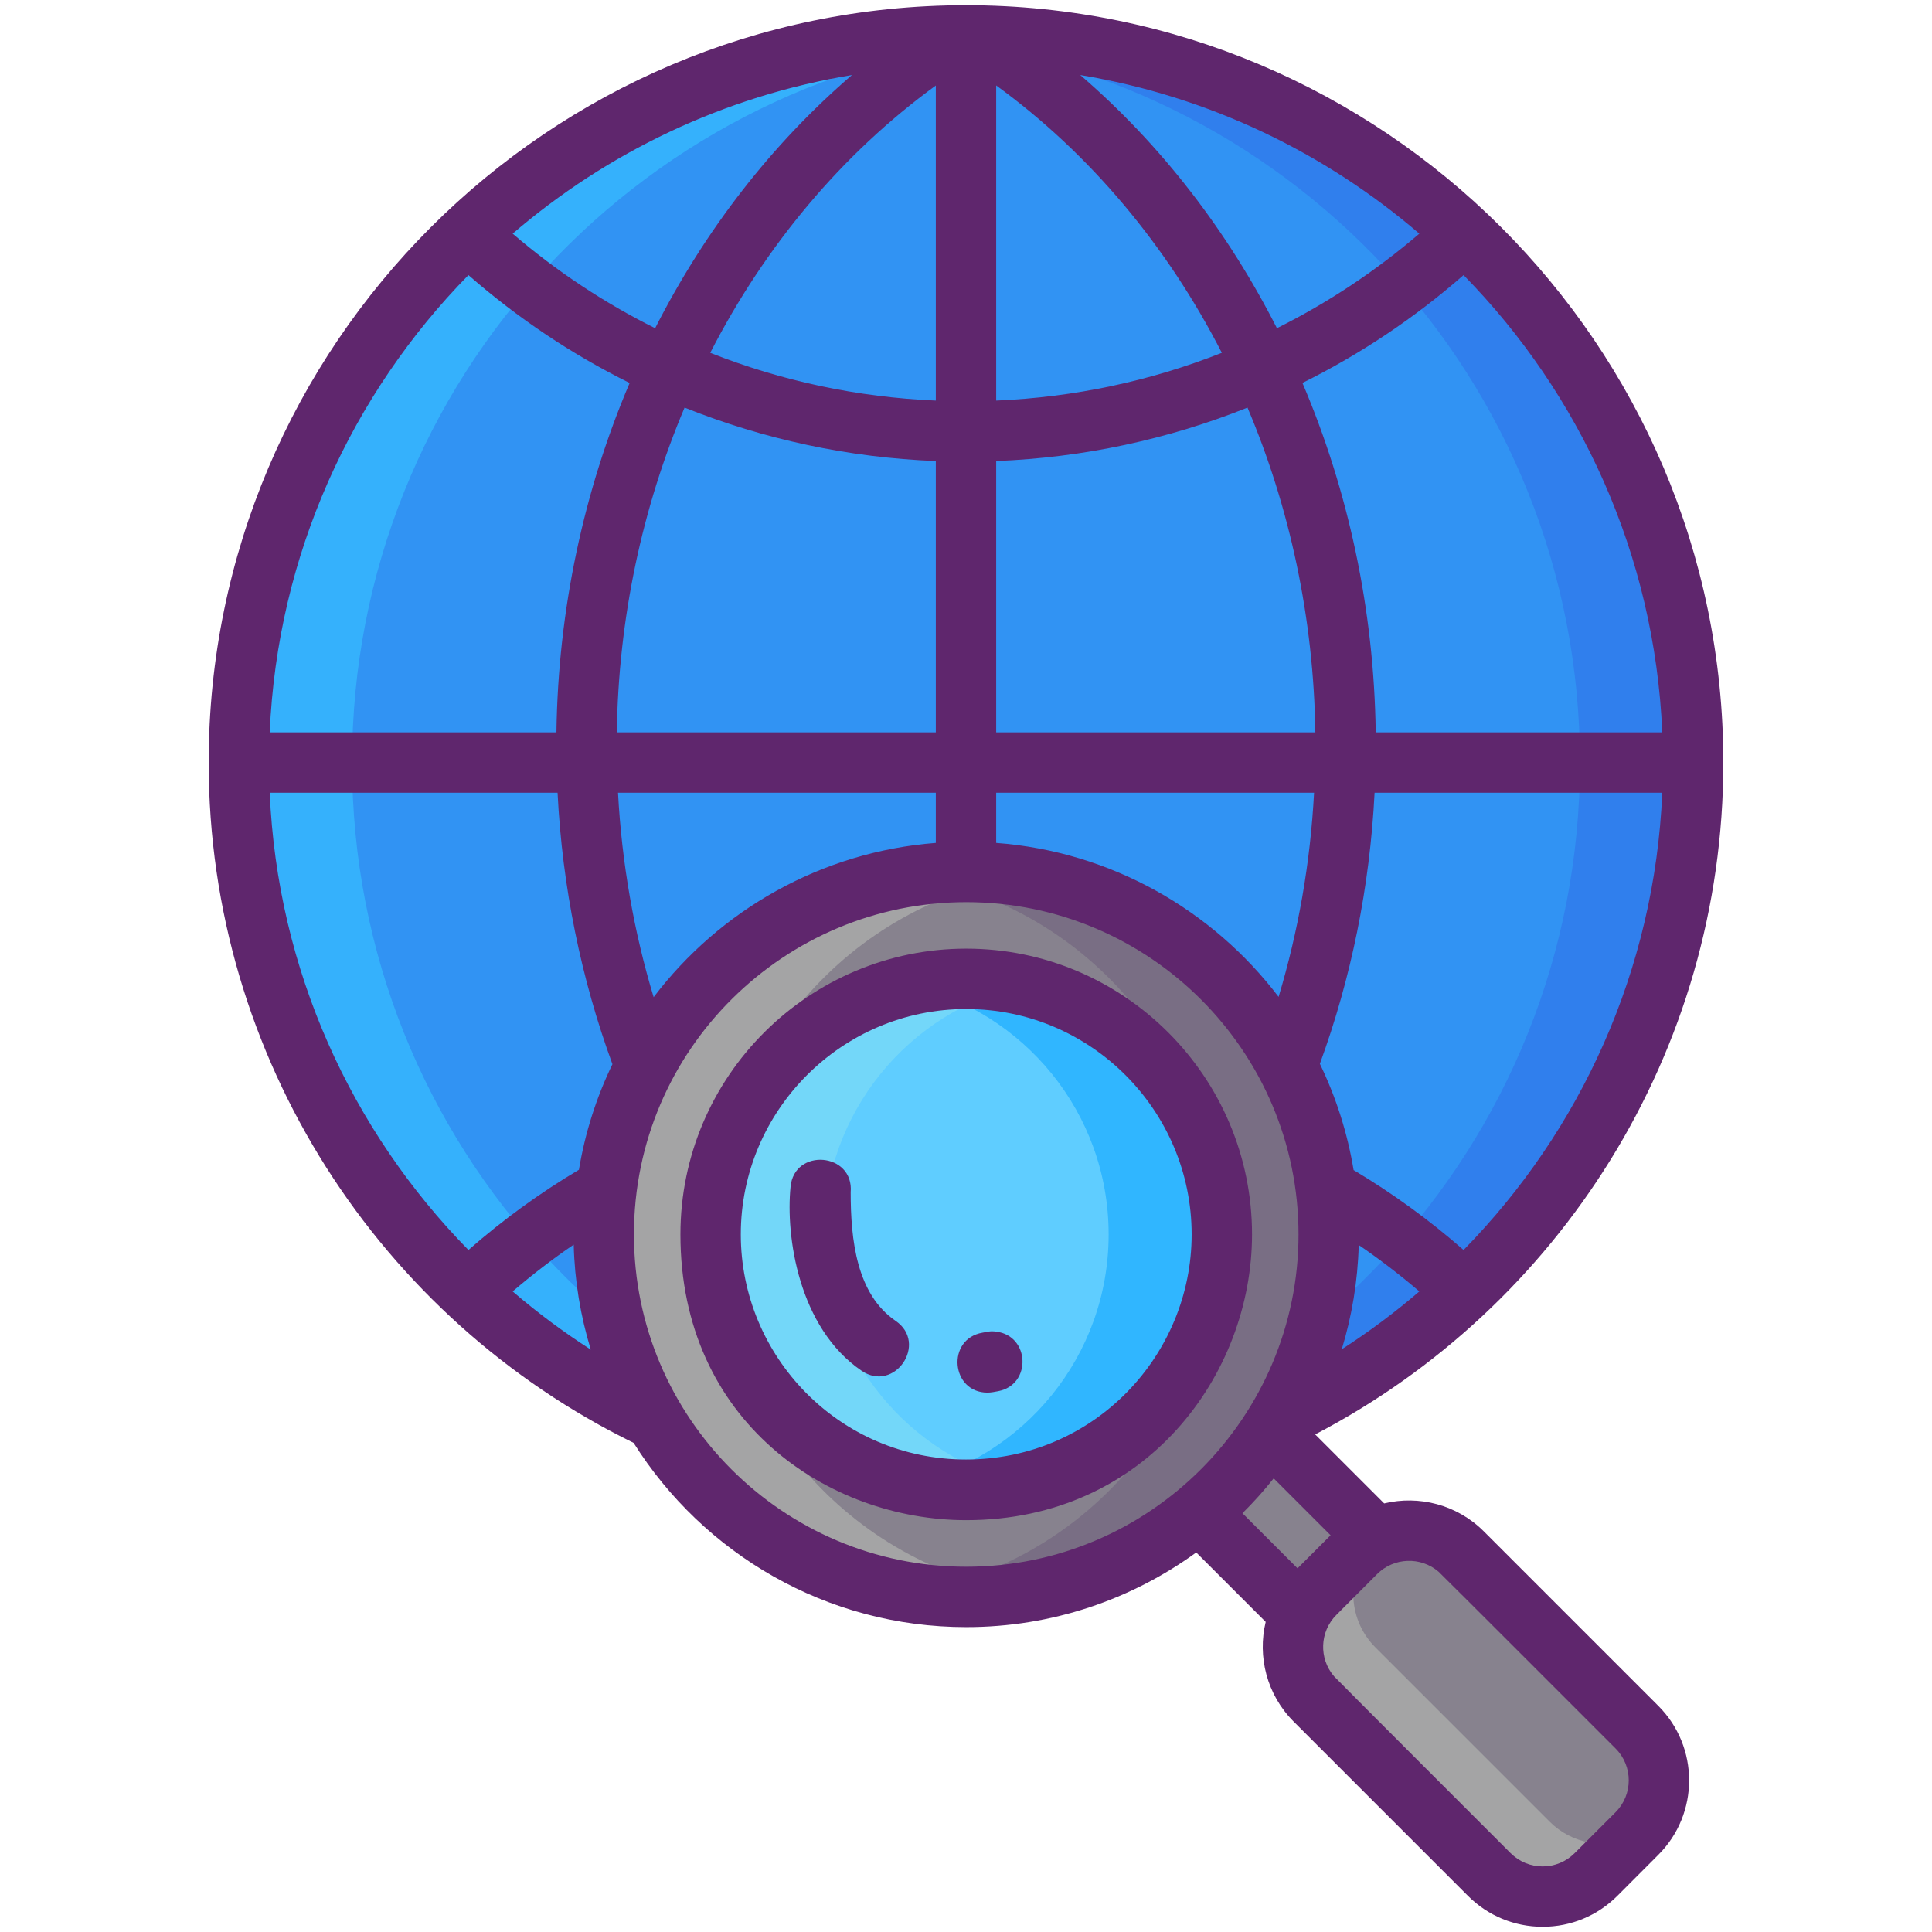 <svg id="Icon_Set" enable-background="new 0 0 256 256" height="512" viewBox="0 0 256 256" width="512" xmlns="http://www.w3.org/2000/svg"><circle cx="128" cy="101.041" fill="#3193f3" r="96.349"/><path d="m159.445 176.738h14.198v42.61h-14.198z" fill="#87828e" transform="matrix(.707 -.707 .707 .707 -91.258 175.77)"/><path d="m211.477 248.38 5.425-5.425c3.893-3.893 3.893-10.206 0-14.1l-23.11-23.11c-3.905-3.905-10.237-3.905-14.142 0l-5.404 5.404c-3.905 3.905-3.905 10.237 0 14.142l23.088 23.088c3.906 3.906 10.238 3.906 14.143.001z" fill="#87828e"/><path d="m224.35 101.041c0 53.21-43.14 96.35-96.35 96.35-2.52 0-5.03-.1-7.5-.29 49.71-3.83 88.85-45.37 88.85-96.06s-39.14-92.23-88.85-96.06c2.47-.19 4.98-.29 7.5-.29 53.21 0 96.35 43.14 96.35 96.35z" fill="#307fed"/><path d="m135.5 197.101c-2.47.19-4.98.29-7.5.29-53.21 0-96.35-43.14-96.35-96.35s43.14-96.35 96.35-96.35c2.52 0 5.03.1 7.5.29-49.71 3.83-88.85 45.37-88.85 96.06s39.14 92.23 88.85 96.06z" fill="#35b1fc"/><ellipse cx="128.029" cy="163.569" fill="#87828e" rx="48.029" ry="48.029" transform="matrix(.707 -.707 .707 .707 -78.162 138.438)"/><path d="m216.37 243.491-4.89 4.89c-3.91 3.9-10.24 3.9-14.14 0l-23.09-23.09c-3.91-3.91-3.91-10.24 0-14.14l5.4-5.41c.92-.92 1.98-1.63 3.12-2.11l-.52.52c-3.91 3.9-3.91 10.23 0 14.14l23.09 23.09c2.98 2.98 7.38 3.68 11.03 2.11z" fill="#a4a4a5"/><path d="m176.06 163.571c0 26.48-21.55 48.03-48.03 48.03-2.55 0-5.06-.2-7.5-.58 22.93-3.62 40.53-23.52 40.53-47.45 0-23.94-17.6-43.83-40.53-47.45 2.44-.38 4.95-.58 7.5-.58 26.48 0 48.03 21.54 48.03 48.03z" fill="#796e84"/><path d="m135.53 211.021c-2.44.38-4.95.58-7.5.58-26.48 0-48.03-21.55-48.03-48.03 0-26.49 21.55-48.03 48.03-48.03 2.55 0 5.06.2 7.5.58-22.93 3.62-40.53 23.51-40.53 47.45 0 23.93 17.6 43.83 40.53 47.45z" fill="#a4a4a5"/><circle cx="128.029" cy="163.568" fill="#5fcdff" r="33.867"/><path d="m161.9 163.571c0 18.7-15.17 33.86-33.87 33.86-2.58 0-5.09-.29-7.5-.84 15.09-3.41 26.37-16.9 26.37-33.02 0-16.13-11.28-29.62-26.37-33.03 2.41-.55 4.92-.84 7.5-.84 18.7 0 33.87 15.16 33.87 33.87z" fill="#30b6ff"/><path d="m135.53 196.591c-2.41.55-4.92.84-7.5.84-18.71 0-33.87-15.16-33.87-33.86 0-18.71 15.16-33.87 33.87-33.87 2.58 0 5.09.29 7.5.84-15.1 3.41-26.37 16.9-26.37 33.03 0 16.12 11.27 29.611 26.37 33.02z" fill="#73d7f9"/><g fill="#5f266d"><path d="m165.9 163.57c0-20.911-17.014-37.87-37.87-37.87-20.749 0-37.87 16.838-37.87 37.87 0 24.804 19.597 37.86 37.87 37.86 23.87 0 37.87-19.366 37.87-37.86zm-67.74 0c0-16.433 13.385-29.87 29.87-29.87 16.506 0 29.87 13.462 29.87 29.87 0 15.976-12.88 29.82-29.9 29.82-16.818 0-29.84-13.685-29.84-29.82z"/><path d="m196.62 202.92c-3.58-3.58-8.62-4.81-13.21-3.71l-9.14-9.14c32.242-16.822 54.08-50.53 54.08-89.03 0-55.498-45.209-100.35-100.35-100.35-55.325 0-100.35 45.034-100.35 100.35 0 39.217 22.743 73.725 56.31 90.15 9.21 14.65 25.52 24.41 44.07 24.41 11.38 0 21.91-3.67 30.48-9.89l9.2 9.2c-1.1 4.59.13 9.63 3.71 13.21l23.09 23.09c2.64 2.64 6.16 4.1 9.9 4.1s7.25-1.46 9.9-4.1l5.42-5.43c5.45-5.44 5.45-14.31 0-19.75zm17.45 37.21-5.42 5.42c-1.13 1.13-2.64 1.76-4.24 1.76-1.61 0-3.11-.63-4.25-1.76-.165-.165-23.25-23.244-23.39-23.43-2.027-2.351-1.924-5.906.31-8.14l5.4-5.41c2.203-2.203 5.762-2.348 8.14-.31.188.141 23.283 23.253 23.45 23.42 2.33 2.33 2.33 6.12 0 8.45zm-86.04-32.53c-24.273 0-44.03-19.753-44.03-44.03 0-24.588 20.037-44.03 44.03-44.03 24.307 0 44.03 19.773 44.03 44.03 0 24.135-19.654 44.03-44.03 44.03zm-60.1-36.48c2.6-2.22 5.29-4.3 8.09-6.2.12 4.83.91 9.49 2.26 13.91-3.63-2.33-7.09-4.91-10.35-7.71zm-32.19-66.08h38.14c.63 12.52 3.13 24.66 7.27 35.97-2.11 4.36-3.62 9.06-4.44 13.99-5.16 3.06-10.05 6.61-14.64 10.63-15.47-15.77-25.32-37.05-26.33-60.59zm26.33-68.59c6.54 5.72 13.72 10.51 21.36 14.3-6.08 14.28-9.48 30.04-9.7 46.29h-37.99c1.01-23.54 10.86-44.82 26.33-60.59zm50.82-26.51c-10.7 9.2-19.53 20.65-26.08 33.55-6.73-3.35-13.07-7.55-18.88-12.53 12.53-10.76 27.97-18.22 44.96-21.02zm107.37 87.1h-37.97c-.22-16.26-3.62-32.02-9.71-46.3 7.64-3.79 14.82-8.57 21.35-14.29 15.47 15.77 25.32 37.05 26.33 60.59zm-26.33 68.59c-4.56-4-9.44-7.53-14.57-10.59-.82-4.97-2.35-9.69-4.47-14.08 4.13-11.3 6.62-23.41 7.25-35.92h38.12c-1.01 23.54-10.86 44.82-26.33 60.59zm-16.14 13.16c1.34-4.39 2.12-9.02 2.25-13.82 2.77 1.89 5.46 3.95 8.03 6.15-3.24 2.79-6.67 5.35-10.28 7.67zm-9.02 17.1 7.54 7.54c-2.687 2.687-1.693 1.693-4.38 4.38-3.885-3.885-3.516-3.516-7.3-7.3 1.47-1.45 2.85-2.99 4.14-4.62zm-86.88-90.85h42.11v6.65c-15.23 1.18-28.65 8.94-37.39 20.44-2.61-8.65-4.22-17.75-4.72-27.09zm87.53 27.05c-8.75-11.5-22.18-19.25-37.42-20.4v-6.65h42.12c-.49 9.32-2.1 18.41-4.7 27.05zm-37.42-35.05v-35.95c11.54-.45 22.78-2.87 33.3-7.08 5.62 13.26 8.77 27.91 8.99 43.03zm0-43.96v-41.76c12.48 9.08 22.66 21.3 29.9 35.43-9.46 3.74-19.54 5.89-29.9 6.33zm-8 0c-10.36-.44-20.43-2.59-29.89-6.33 7.24-14.12 17.42-26.34 29.89-35.42zm0 8.01v35.95h-42.27c.22-15.12 3.37-29.77 8.98-43.03 10.52 4.21 21.75 6.63 33.29 7.08zm45.2-17.6c-6.55-12.9-15.37-24.34-26.06-33.55 16.98 2.8 32.41 10.27 44.93 21.02-5.8 4.97-12.14 9.17-18.87 12.53z"/><path d="m114.16 181.63c4.38 2.985 8.865-3.635 4.51-6.61-5.174-3.538-5.95-10.737-5.95-17.03.457-5.292-7.518-5.939-7.97-.7-.646 6.464 1.026 18.622 9.41 24.34z"/><path d="m130.85 184.53c.408 0 1.039-.108 1.41-.19 4.464-.843 4.221-7.353-.26-7.89-.81-.121-1.121.029-1.83.14-4.79.839-4.181 7.94.68 7.94z"/></g></svg>